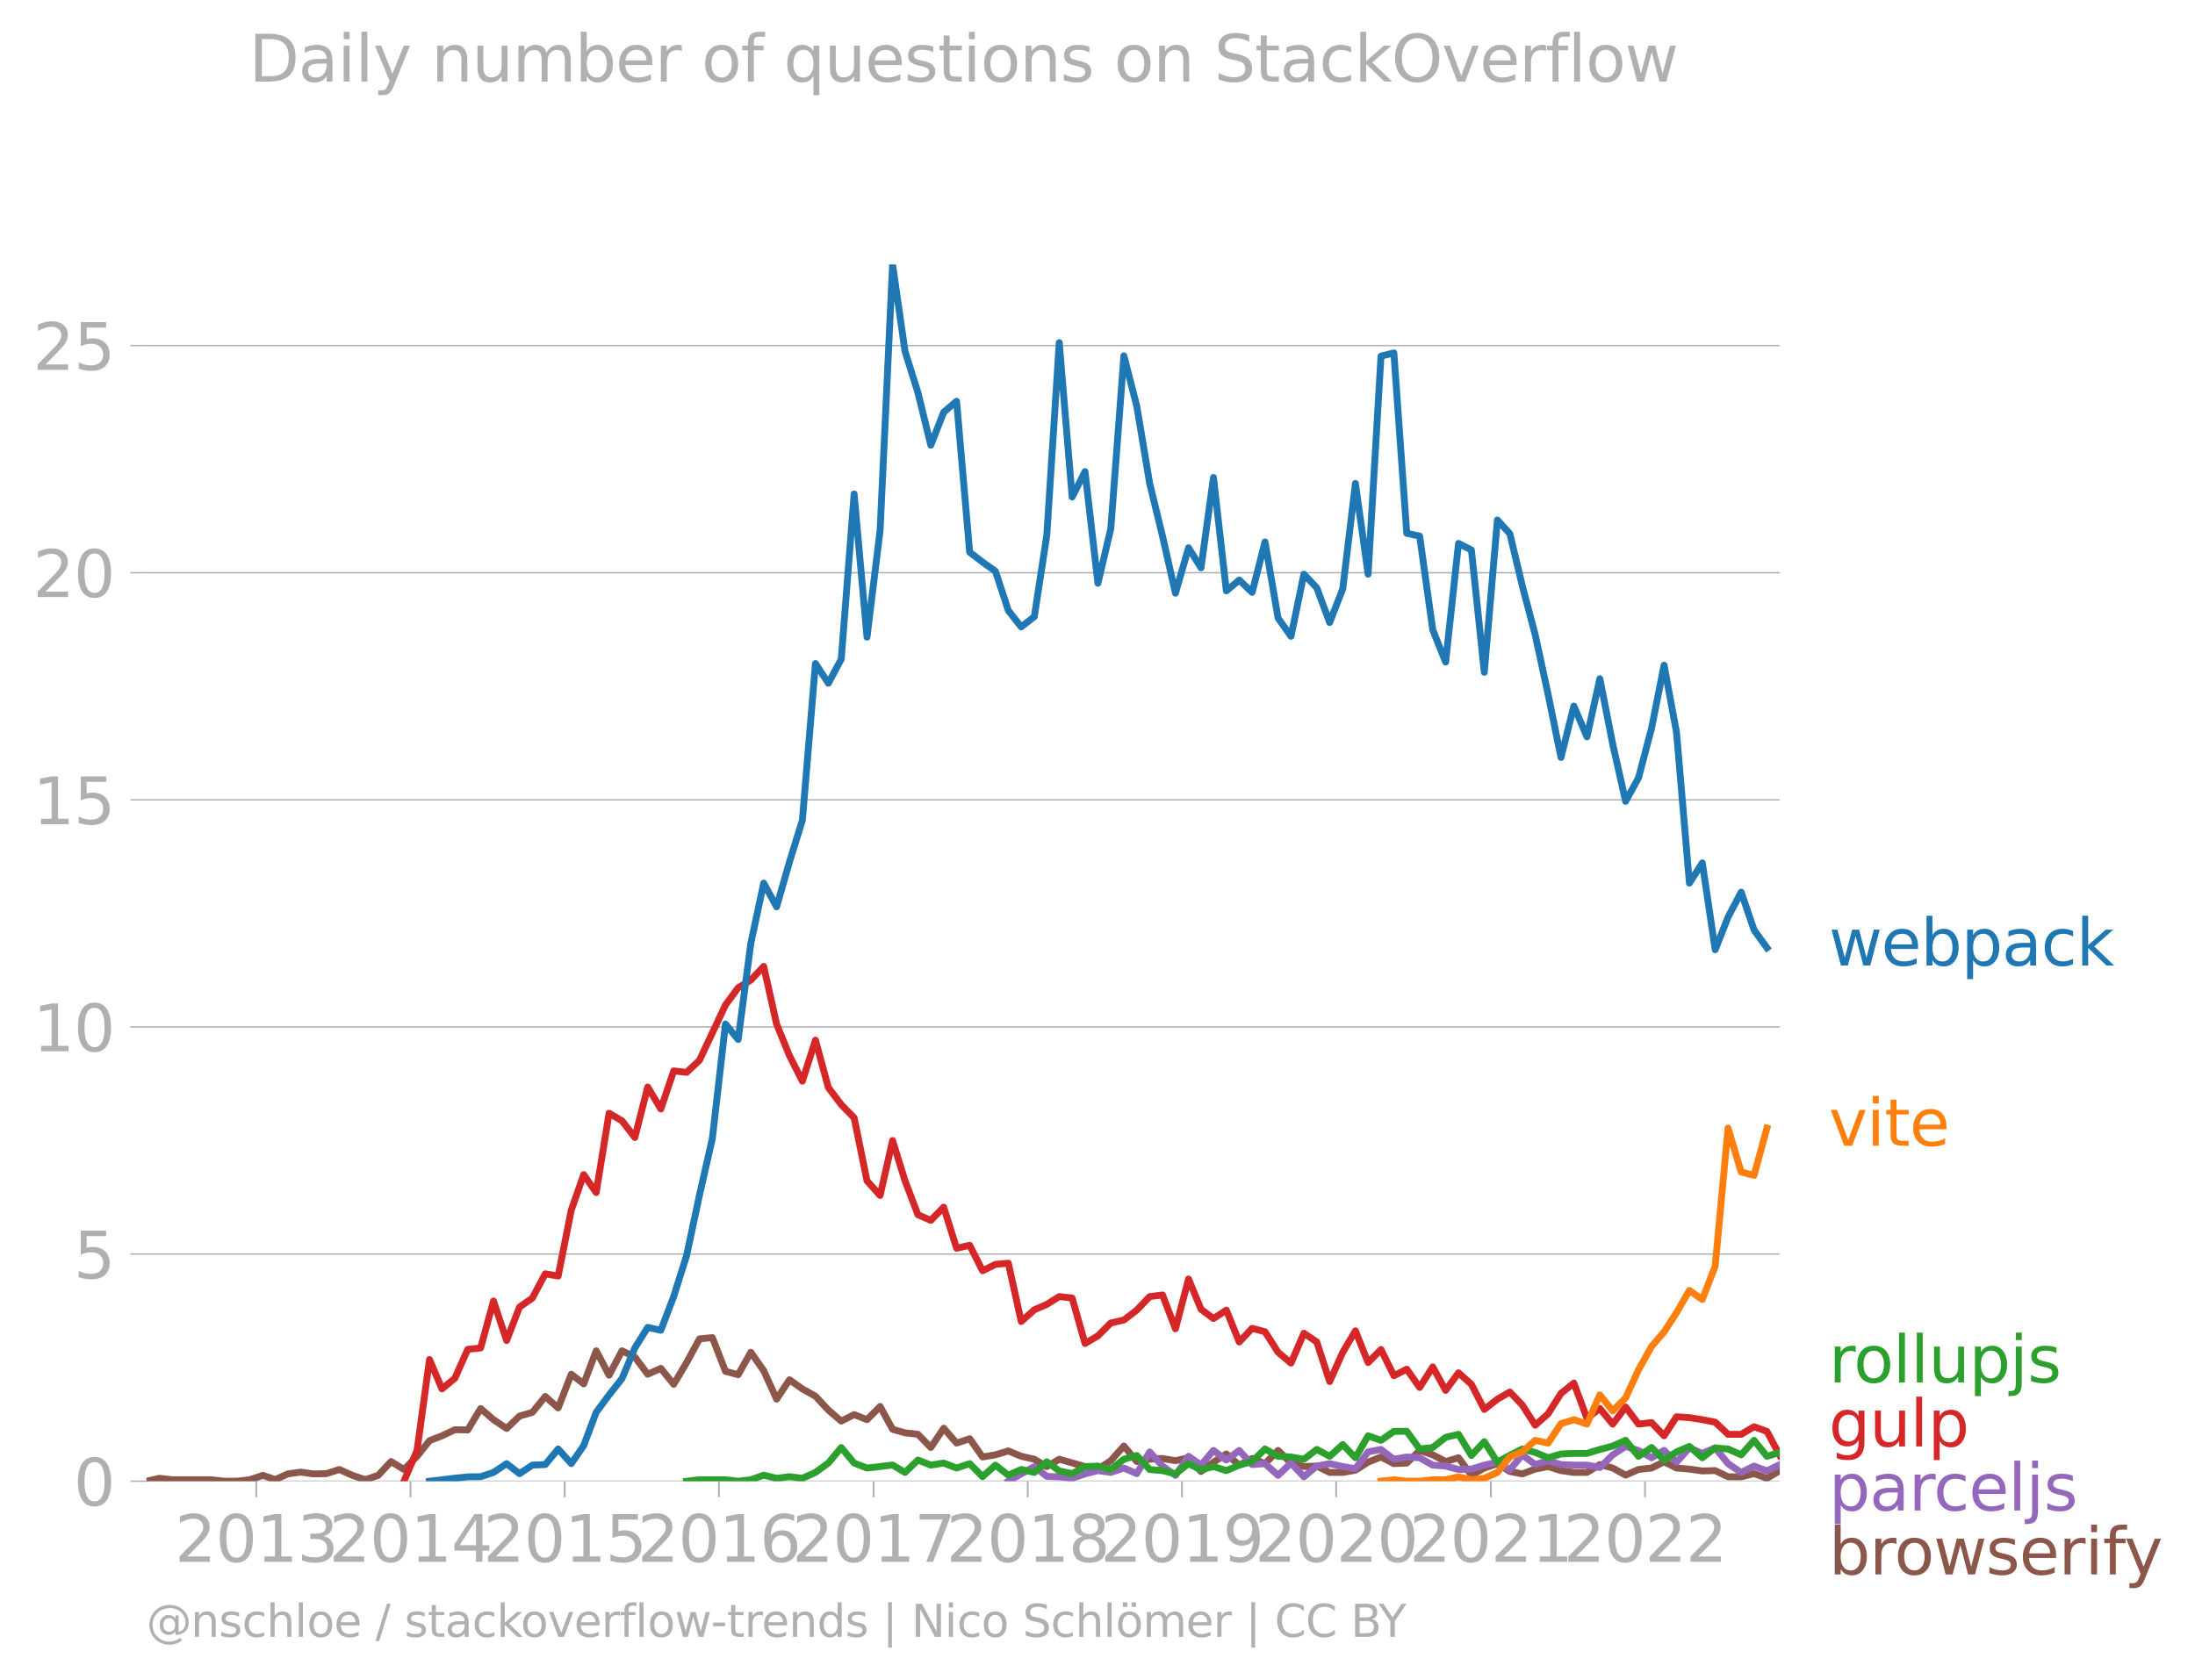 <svg xmlns="http://www.w3.org/2000/svg" xmlns:xlink="http://www.w3.org/1999/xlink" width="639.886" height="489.969" viewBox="0 0 479.914 367.477"><defs><style>*{stroke-linejoin:round;stroke-linecap:butt}</style></defs><g id="figure_1"><path id="patch_1" d="M0 367.477h479.914V0H0v367.477z" style="fill:none"/><g id="axes_1"><path id="patch_2" d="M32.015 323.95h357.12V57.838H32.015V323.95z" style="fill:none"/><g id="matplotlib.axis_1"><g id="xtick_1"><g id="line2d_1"><defs><path id="mfe6a4642e8" d="M0 0v3.5" style="stroke:#b0b0b0;stroke-width:.4"/></defs><use xlink:href="#mfe6a4642e8" x="56.032" y="323.95" style="fill:#b0b0b0;stroke:#b0b0b0;stroke-width:.4"/></g><g id="text_1" style="fill:#b0b0b0" transform="matrix(.14 0 0 -.14 38.217 341.588)"><defs><path id="DejaVuSans-32" d="M1228 531h2203V0H469v531q359 372 979 998 621 627 780 809 303 340 423 576 121 236 121 464 0 372-261 606-261 235-680 235-297 0-627-103-329-103-704-313v638q381 153 712 231 332 78 607 78 725 0 1156-363 431-362 431-968 0-288-108-546-107-257-392-607-78-91-497-524-418-433-1181-1211z" transform="scale(.016)"/><path id="DejaVuSans-30" d="M2034 4250q-487 0-733-480-245-479-245-1442 0-959 245-1439 246-480 733-480 491 0 736 480 246 480 246 1439 0 963-246 1442-245 480-736 480zm0 500q785 0 1199-621 414-620 414-1801 0-1178-414-1799Q2819-91 2034-91q-784 0-1198 620-414 621-414 1799 0 1181 414 1801 414 621 1198 621z" transform="scale(.016)"/><path id="DejaVuSans-31" d="M794 531h1031v3560L703 3866v575l1116 225h631V531h1031V0H794v531z" transform="scale(.016)"/><path id="DejaVuSans-33" d="M2597 2516q453-97 707-404 255-306 255-756 0-690-475-1069Q2609-91 1734-91q-293 0-604 58T488 141v609q262-153 574-231 313-78 654-78 593 0 904 234t311 681q0 413-289 645-289 233-804 233h-544v519h569q465 0 712 186t247 536q0 359-255 551-254 193-729 193-260 0-557-57-297-56-653-174v562q360 100 674 150t592 50q719 0 1137-327 419-326 419-882 0-388-222-655t-631-370z" transform="scale(.016)"/></defs><use xlink:href="#DejaVuSans-32"/><use xlink:href="#DejaVuSans-30" x="63.623"/><use xlink:href="#DejaVuSans-31" x="127.246"/><use xlink:href="#DejaVuSans-33" x="190.869"/></g></g><g id="xtick_2"><use xlink:href="#mfe6a4642e8" id="line2d_2" x="89.749" y="323.95" style="fill:#b0b0b0;stroke:#b0b0b0;stroke-width:.4"/><g id="text_2" style="fill:#b0b0b0" transform="matrix(.14 0 0 -.14 71.934 341.588)"><defs><path id="DejaVuSans-34" d="M2419 4116 825 1625h1594v2491zm-166 550h794V1625h666v-525h-666V0h-628v1100H313v609l1940 2957z" transform="scale(.016)"/></defs><use xlink:href="#DejaVuSans-32"/><use xlink:href="#DejaVuSans-30" x="63.623"/><use xlink:href="#DejaVuSans-31" x="127.246"/><use xlink:href="#DejaVuSans-34" x="190.869"/></g></g><g id="xtick_3"><use xlink:href="#mfe6a4642e8" id="line2d_3" x="123.466" y="323.95" style="fill:#b0b0b0;stroke:#b0b0b0;stroke-width:.4"/><g id="text_3" style="fill:#b0b0b0" transform="matrix(.14 0 0 -.14 105.65 341.588)"><defs><path id="DejaVuSans-35" d="M691 4666h2478v-532H1269V2991q137 47 274 70 138 23 276 23 781 0 1237-428 457-428 457-1159 0-753-469-1171Q2575-91 1722-91q-294 0-599 50Q819 9 494 109v635q281-153 581-228t634-75q541 0 856 284 316 284 316 772 0 487-316 771-315 285-856 285-253 0-505-56-251-56-513-175v2344z" transform="scale(.016)"/></defs><use xlink:href="#DejaVuSans-32"/><use xlink:href="#DejaVuSans-30" x="63.623"/><use xlink:href="#DejaVuSans-31" x="127.246"/><use xlink:href="#DejaVuSans-35" x="190.869"/></g></g><g id="xtick_4"><use xlink:href="#mfe6a4642e8" id="line2d_4" x="157.183" y="323.95" style="fill:#b0b0b0;stroke:#b0b0b0;stroke-width:.4"/><g id="text_4" style="fill:#b0b0b0" transform="matrix(.14 0 0 -.14 139.368 341.588)"><defs><path id="DejaVuSans-36" d="M2113 2584q-425 0-674-291-248-290-248-796 0-503 248-796 249-292 674-292t673 292q248 293 248 796 0 506-248 796-248 291-673 291zm1253 1979v-575q-238 112-480 171-242 60-480 60-625 0-955-422-329-422-376-1275 184 272 462 417 279 145 613 145 703 0 1111-427 408-426 408-1160 0-719-425-1154Q2819-91 2113-91q-810 0-1238 620-428 621-428 1799 0 1106 525 1764t1409 658q238 0 480-47t505-140z" transform="scale(.016)"/></defs><use xlink:href="#DejaVuSans-32"/><use xlink:href="#DejaVuSans-30" x="63.623"/><use xlink:href="#DejaVuSans-31" x="127.246"/><use xlink:href="#DejaVuSans-36" x="190.869"/></g></g><g id="xtick_5"><use xlink:href="#mfe6a4642e8" id="line2d_5" x="190.992" y="323.95" style="fill:#b0b0b0;stroke:#b0b0b0;stroke-width:.4"/><g id="text_5" style="fill:#b0b0b0" transform="matrix(.14 0 0 -.14 173.177 341.588)"><defs><path id="DejaVuSans-37" d="M525 4666h3000v-269L1831 0h-659l1594 4134H525v532z" transform="scale(.016)"/></defs><use xlink:href="#DejaVuSans-32"/><use xlink:href="#DejaVuSans-30" x="63.623"/><use xlink:href="#DejaVuSans-31" x="127.246"/><use xlink:href="#DejaVuSans-37" x="190.869"/></g></g><g id="xtick_6"><use xlink:href="#mfe6a4642e8" id="line2d_6" x="224.708" y="323.95" style="fill:#b0b0b0;stroke:#b0b0b0;stroke-width:.4"/><g id="text_6" style="fill:#b0b0b0" transform="matrix(.14 0 0 -.14 206.893 341.588)"><defs><path id="DejaVuSans-38" d="M2034 2216q-450 0-708-241-257-241-257-662 0-422 257-663 258-241 708-241t709 242q260 243 260 662 0 421-258 662-257 241-711 241zm-631 268q-406 100-633 378-226 279-226 679 0 559 398 884 399 325 1092 325 697 0 1094-325t397-884q0-400-227-679-226-278-629-378 456-106 710-416 255-309 255-755 0-679-414-1042Q2806-91 2034-91q-771 0-1186 362-414 363-414 1042 0 446 256 755 257 310 713 416zm-231 997q0-362 226-565 227-203 636-203 407 0 636 203 230 203 230 565 0 363-230 566-229 203-636 203-409 0-636-203-226-203-226-566z" transform="scale(.016)"/></defs><use xlink:href="#DejaVuSans-32"/><use xlink:href="#DejaVuSans-30" x="63.623"/><use xlink:href="#DejaVuSans-31" x="127.246"/><use xlink:href="#DejaVuSans-38" x="190.869"/></g></g><g id="xtick_7"><use xlink:href="#mfe6a4642e8" id="line2d_7" x="258.425" y="323.95" style="fill:#b0b0b0;stroke:#b0b0b0;stroke-width:.4"/><g id="text_7" style="fill:#b0b0b0" transform="matrix(.14 0 0 -.14 240.61 341.588)"><defs><path id="DejaVuSans-39" d="M703 97v575q238-113 481-172 244-59 479-59 625 0 954 420 330 420 377 1277-181-269-460-413-278-144-615-144-700 0-1108 423-408 424-408 1159 0 718 425 1152 425 435 1131 435 810 0 1236-621 427-620 427-1801 0-1103-524-1761Q2575-91 1691-91q-238 0-482 47Q966 3 703 97zm1256 1978q425 0 673 290 249 291 249 798 0 503-249 795-248 292-673 292t-673-292q-248-292-248-795 0-507 248-798 248-290 673-290z" transform="scale(.016)"/></defs><use xlink:href="#DejaVuSans-32"/><use xlink:href="#DejaVuSans-30" x="63.623"/><use xlink:href="#DejaVuSans-31" x="127.246"/><use xlink:href="#DejaVuSans-39" x="190.869"/></g></g><g id="xtick_8"><use xlink:href="#mfe6a4642e8" id="line2d_8" x="292.142" y="323.95" style="fill:#b0b0b0;stroke:#b0b0b0;stroke-width:.4"/><g id="text_8" style="fill:#b0b0b0" transform="matrix(.14 0 0 -.14 274.327 341.588)"><use xlink:href="#DejaVuSans-32"/><use xlink:href="#DejaVuSans-30" x="63.623"/><use xlink:href="#DejaVuSans-32" x="127.246"/><use xlink:href="#DejaVuSans-30" x="190.869"/></g></g><g id="xtick_9"><use xlink:href="#mfe6a4642e8" id="line2d_9" x="325.951" y="323.95" style="fill:#b0b0b0;stroke:#b0b0b0;stroke-width:.4"/><g id="text_9" style="fill:#b0b0b0" transform="matrix(.14 0 0 -.14 308.136 341.588)"><use xlink:href="#DejaVuSans-32"/><use xlink:href="#DejaVuSans-30" x="63.623"/><use xlink:href="#DejaVuSans-32" x="127.246"/><use xlink:href="#DejaVuSans-31" x="190.869"/></g></g><g id="xtick_10"><use xlink:href="#mfe6a4642e8" id="line2d_10" x="359.668" y="323.95" style="fill:#b0b0b0;stroke:#b0b0b0;stroke-width:.4"/><g id="text_10" style="fill:#b0b0b0" transform="matrix(.14 0 0 -.14 341.853 341.588)"><use xlink:href="#DejaVuSans-32"/><use xlink:href="#DejaVuSans-30" x="63.623"/><use xlink:href="#DejaVuSans-32" x="127.246"/><use xlink:href="#DejaVuSans-32" x="190.869"/></g></g></g><g id="matplotlib.axis_2"><g id="ytick_1"><path id="line2d_11" d="M32.015 323.95h357.12" clip-path="url(#p52f19caba6)" style="fill:none;stroke:#b0b0b0;stroke-width:.3;stroke-linecap:square"/><g id="line2d_12"><defs><path id="m848e7f2988" d="M0 0h-3.5" style="stroke:#b0b0b0;stroke-width:.3"/></defs><use xlink:href="#m848e7f2988" x="32.015" y="323.95" style="fill:#b0b0b0;stroke:#b0b0b0;stroke-width:.3"/></g><use xlink:href="#DejaVuSans-30" id="text_11" style="fill:#b0b0b0" transform="matrix(.14 0 0 -.14 16.108 329.269)"/></g><g id="ytick_2"><path id="line2d_13" d="M32.015 274.276h357.12" clip-path="url(#p52f19caba6)" style="fill:none;stroke:#b0b0b0;stroke-width:.3;stroke-linecap:square"/><use xlink:href="#m848e7f2988" id="line2d_14" x="32.015" y="274.276" style="fill:#b0b0b0;stroke:#b0b0b0;stroke-width:.3"/><use xlink:href="#DejaVuSans-35" id="text_12" style="fill:#b0b0b0" transform="matrix(.14 0 0 -.14 16.108 279.594)"/></g><g id="ytick_3"><path id="line2d_15" d="M32.015 224.601h357.12" clip-path="url(#p52f19caba6)" style="fill:none;stroke:#b0b0b0;stroke-width:.3;stroke-linecap:square"/><use xlink:href="#m848e7f2988" id="line2d_16" x="32.015" y="224.601" style="fill:#b0b0b0;stroke:#b0b0b0;stroke-width:.3"/><g id="text_13" style="fill:#b0b0b0" transform="matrix(.14 0 0 -.14 7.2 229.92)"><use xlink:href="#DejaVuSans-31"/><use xlink:href="#DejaVuSans-30" x="63.623"/></g></g><g id="ytick_4"><path id="line2d_17" d="M32.015 174.927h357.12" clip-path="url(#p52f19caba6)" style="fill:none;stroke:#b0b0b0;stroke-width:.3;stroke-linecap:square"/><use xlink:href="#m848e7f2988" id="line2d_18" x="32.015" y="174.927" style="fill:#b0b0b0;stroke:#b0b0b0;stroke-width:.3"/><g id="text_14" style="fill:#b0b0b0" transform="matrix(.14 0 0 -.14 7.2 180.246)"><use xlink:href="#DejaVuSans-31"/><use xlink:href="#DejaVuSans-35" x="63.623"/></g></g><g id="ytick_5"><path id="line2d_19" d="M32.015 125.253h357.12" clip-path="url(#p52f19caba6)" style="fill:none;stroke:#b0b0b0;stroke-width:.3;stroke-linecap:square"/><use xlink:href="#m848e7f2988" id="line2d_20" x="32.015" y="125.253" style="fill:#b0b0b0;stroke:#b0b0b0;stroke-width:.3"/><g id="text_15" style="fill:#b0b0b0" transform="matrix(.14 0 0 -.14 7.2 130.572)"><use xlink:href="#DejaVuSans-32"/><use xlink:href="#DejaVuSans-30" x="63.623"/></g></g><g id="ytick_6"><path id="line2d_21" d="M32.015 75.579h357.12" clip-path="url(#p52f19caba6)" style="fill:none;stroke:#b0b0b0;stroke-width:.3;stroke-linecap:square"/><use xlink:href="#m848e7f2988" id="line2d_22" x="32.015" y="75.579" style="fill:#b0b0b0;stroke:#b0b0b0;stroke-width:.3"/><g id="text_16" style="fill:#b0b0b0" transform="matrix(.14 0 0 -.14 7.2 80.898)"><use xlink:href="#DejaVuSans-32"/><use xlink:href="#DejaVuSans-35" x="63.623"/></g></g></g><path id="line2d_23" d="m32.015 323.95 2.817-.641 2.818.31h8.498l2.818.33h2.817l2.818-.32 2.863-.961 2.725.927 2.725-1.248 2.818-.384 2.817.384 2.818-.053 2.817-.908 2.864 1.282 2.817.95 2.817-.95 2.818-3.023 2.817 1.741 2.864-2.884 2.725-3.423 2.725-1.064 2.817-1.325 2.818.043 2.817-4.679 2.818 2.436 2.863 1.923 2.818-2.703 2.817-.823 2.818-3.482 2.817 2.52 2.864-7.37 2.725 2.106 2.725-7.234 2.817 5.341 2.818-5.34 2.817 1.367 2.817 3.76 2.864-1.282 2.817 3.482 2.818-4.764 2.817-5.17 2.818-.278 2.863 7.37 2.772.741 2.77-4.906 2.818 4.027 2.818 6.228 2.817-4.241 2.817 1.998 2.864 1.602 2.818 3.023 2.817 2.425 2.817-1.431 2.818 1.11 2.863-2.884 2.725 4.99 2.726.779 2.817.31 2.817 2.895 2.818-4.22 2.817 3.258 2.864-.961 2.817 3.995 2.818-.47 2.817-.854 2.817 1.175 2.864.64 2.725 1.614 2.725-1.613 5.635 1.602 2.817.556 2.818-1.838 2.864-3.205 2.817 3.387 2.817-.502 2.818-.16 2.817.48 2.864-.64 2.725 2.998 2.725-2.037 2.817-1.795 2.818 2.436 2.817-1.443 2.818 1.122 2.863-2.884 2.818 2.756 2.817.769 2.817-.107 2.818 1.389h2.864l2.77-.475 2.772-1.768 2.817-1.133 2.818 1.453 2.817-.128 2.818-2.756 2.863.961 2.818 1.464 2.817-.823 2.818 3.803 2.817-1.56 2.864-.96 2.725 1.716 2.725.526 2.817-1.046 2.818-.556 2.817.887 2.817.395h2.864l2.817-1.72 2.818.759 2.817 1.56 2.818-1.24 2.863-.32 2.725-1.374 2.725 1.374 2.818.235 2.817.405 2.818-.074 2.817 1.356h2.864l2.817-.694 2.818 1.015 2.817-1.677h0" clip-path="url(#p52f19caba6)" style="fill:none;stroke:#8c564b;stroke-width:1.5;stroke-linecap:square"/><path id="line2d_24" d="m220.46 323.95 2.816-1.603 2.864-1.602 2.725 2.14 2.725.103 2.818.3 2.817-.94 2.817-.716 2.818.395 2.864-.961 2.817 1.228 2.817-4.754 2.818 3.098 2.817 2.03 2.864-4.166 2.725 1.9 2.725-3.182 2.817 2.094 2.818-2.094 2.817 3.087 2.818-.203 2.863 2.564 2.818-2.692 2.817 3.012 2.817-2.35 2.818-.534 2.864.641 2.77.464 2.772-3.669 2.817-.545 2.818 2.148 2.817-.492 2.818.171 2.863 1.603 2.818.213 2.817.748 2.818-.085 2.817-.876 2.864-.641 2.725 1.682 2.725-3.285 2.817 2.126 2.818-.844 2.817.844 2.817.118h2.864l2.817.544 2.818-2.788 2.817-1.848 2.818.887 2.863 1.602 2.725-1.614 2.725 2.576 2.818-3.12 2.817 1.197 2.818-1.197 2.817 3.44 2.864 1.923 2.817-1.389 2.818 1.068 2.817-1.399" clip-path="url(#p52f19caba6)" style="fill:none;stroke:#9467bd;stroke-width:1.5;stroke-linecap:square"/><path id="line2d_25" d="m88.317 323.95 2.864-6.73 2.725-19.881 2.725 6.42 2.817-2.328 2.818-6.324 2.817-.3 2.818-10.276 2.863 8.653 2.818-7.318 2.817-1.976 2.818-5.31 2.817.503 2.864-14.422 2.725-7.771 2.725 3.925 2.817-17.337 2.818 1.634 2.817 3.664 2.817-11.035 2.864 4.807 2.817-8.343 2.818.331 2.817-2.65 2.818-6.003 2.863-6.089 2.772-3.757 2.77-1.691 2.818-2.991 2.818 12.605 2.817 6.933 2.817 5.566 2.864-8.973 2.818 10.362 2.817 3.739 2.817 2.884 2.818 13.78 2.863 3.205 2.725-12.018 2.726 8.814 2.817 7.413 2.817 1.24 2.818-2.895 2.817 8.984 2.864-.641 2.817 5.565 2.818-1.4 2.817-.255 2.817 12.755 2.864-2.564 2.725-1.18 2.725-1.705 2.818.31 2.817 9.946 2.817-1.667 2.818-2.82 2.864-.64 2.817-2.17 2.817-2.959 2.818-.352 2.817 7.403 2.864-10.896 2.725 6.615 2.725 2.038 2.817-1.848 2.818 6.975 2.817-3.002 2.818.759 2.863 4.487 2.818 2.371 2.817-6.538 2.817 1.902 2.818 8.674 2.864-6.41 2.77-4.685 2.772 6.929 2.817-2.852 2.818 5.736 2.817-1.431 2.818 3.995 2.863-4.487 2.818 5.128 2.817-3.846 2.818 2.521 2.817 5.491 2.864-2.243 2.725-1.568 2.725 2.85 2.817 4.412 2.818-2.49 2.817-4.465 2.817-2.264 2.864 7.691 2.817-2.115 2.818 3.397 2.817-3.728 2.818 3.728 2.863-.32 2.725 2.884 2.725-4.166 2.818.192 2.817.449 2.818.545 2.817 2.66h2.864l2.817-1.667 2.818 1.026 2.817 5.266" clip-path="url(#p52f19caba6)" style="fill:none;stroke:#d62728;stroke-width:1.5;stroke-linecap:square"/><g id="text_17" style="fill:#1f77b4" transform="matrix(.14 0 0 -.14 399.849 211.159)"><defs><path id="DejaVuSans-77" d="M269 3500h575l719-2731 715 2731h678l719-2731 716 2731h575L4050 0h-678l-753 2869L1863 0h-679L269 3500z" transform="scale(.016)"/><path id="DejaVuSans-65" d="M3597 1894v-281H953q38-594 358-905t892-311q331 0 642 81t618 244V178Q3153 47 2828-22t-659-69q-838 0-1327 487-489 488-489 1320 0 859 464 1363 464 505 1252 505 706 0 1117-455 411-454 411-1235zm-575 169q-6 471-264 752-258 282-683 282-481 0-770-272t-333-766l2050 4z" transform="scale(.016)"/><path id="DejaVuSans-62" d="M3116 1747q0 634-261 995t-717 361q-457 0-718-361t-261-995q0-634 261-995t718-361q456 0 717 361t261 995zM1159 2969q182 312 458 463 277 152 661 152 638 0 1036-506 399-506 399-1331T3314 415Q2916-91 2278-91q-384 0-661 152-276 152-458 464V0H581v4863h578V2969z" transform="scale(.016)"/><path id="DejaVuSans-70" d="M1159 525v-1856H581v4831h578v-531q182 312 458 463 277 152 661 152 638 0 1036-506 399-506 399-1331T3314 415Q2916-91 2278-91q-384 0-661 152-276 152-458 464zm1957 1222q0 634-261 995t-717 361q-457 0-718-361t-261-995q0-634 261-995t718-361q456 0 717 361t261 995z" transform="scale(.016)"/><path id="DejaVuSans-61" d="M2194 1759q-697 0-966-159t-269-544q0-306 202-486 202-179 548-179 479 0 768 339t289 901v128h-572zm1147 238V0h-575v531q-197-318-491-470T1556-91q-537 0-855 302-317 302-317 808 0 590 395 890 396 300 1180 300h807v57q0 397-261 614t-733 217q-300 0-585-72-284-72-546-216v532q315 122 612 182 297 61 578 61 760 0 1135-394 375-393 375-1193z" transform="scale(.016)"/><path id="DejaVuSans-63" d="M3122 3366v-538q-244 135-489 202t-495 67q-560 0-870-355-309-354-309-995t309-996q310-354 870-354 250 0 495 67t489 202V134Q2881 22 2623-34q-257-57-548-57-791 0-1257 497-465 497-465 1341 0 856 470 1346 471 491 1290 491 265 0 518-55 253-54 491-163z" transform="scale(.016)"/><path id="DejaVuSans-6b" d="M581 4863h578V1991l1716 1509h734L1753 1863 3688 0h-750L1159 1709V0H581v4863z" transform="scale(.016)"/></defs><use xlink:href="#DejaVuSans-77"/><use xlink:href="#DejaVuSans-65" x="81.787"/><use xlink:href="#DejaVuSans-62" x="143.311"/><use xlink:href="#DejaVuSans-70" x="206.787"/><use xlink:href="#DejaVuSans-61" x="270.264"/><use xlink:href="#DejaVuSans-63" x="331.543"/><use xlink:href="#DejaVuSans-6b" x="386.523"/></g><g id="text_18" style="fill:#ff7f0e" transform="matrix(.14 0 0 -.14 399.849 250.578)"><defs><path id="DejaVuSans-76" d="M191 3500h609L1894 563l1094 2937h609L2284 0h-781L191 3500z" transform="scale(.016)"/><path id="DejaVuSans-69" d="M603 3500h575V0H603v3500zm0 1363h575v-729H603v729z" transform="scale(.016)"/><path id="DejaVuSans-74" d="M1172 4494v-994h1184v-447H1172V1153q0-428 117-550t477-122h590V0h-590q-666 0-919 248-253 249-253 905v1900H172v447h422v994h578z" transform="scale(.016)"/></defs><use xlink:href="#DejaVuSans-76"/><use xlink:href="#DejaVuSans-69" x="59.18"/><use xlink:href="#DejaVuSans-74" x="86.963"/><use xlink:href="#DejaVuSans-65" x="126.172"/></g><g id="text_19" style="fill:#2ca02c" transform="matrix(.14 0 0 -.14 399.849 302.342)"><defs><path id="DejaVuSans-72" d="M2631 2963q-97 56-211 82-114 27-251 27-488 0-749-317t-261-911V0H581v3500h578v-544q182 319 472 473 291 155 707 155 59 0 131-8 72-7 159-23l3-590z" transform="scale(.016)"/><path id="DejaVuSans-6f" d="M1959 3097q-462 0-731-361t-269-989q0-628 267-989 268-361 733-361 460 0 728 362 269 363 269 988 0 622-269 986-268 364-728 364zm0 487q750 0 1178-488 429-487 429-1349 0-859-429-1349Q2709-91 1959-91q-753 0-1180 489-426 490-426 1349 0 862 426 1349 427 488 1180 488z" transform="scale(.016)"/><path id="DejaVuSans-6c" d="M603 4863h575V0H603v4863z" transform="scale(.016)"/><path id="DejaVuSans-75" d="M544 1381v2119h575V1403q0-497 193-746 194-248 582-248 465 0 735 297 271 297 271 810v1984h575V0h-575v538q-209-319-486-474-276-155-642-155-603 0-916 375-312 375-312 1097zm1447 2203z" transform="scale(.016)"/><path id="DejaVuSans-6a" d="M603 3500h575V-63q0-668-255-968-254-300-820-300h-219v487H38q328 0 446 152Q603-541 603-63v3563zm0 1363h575v-729H603v729z" transform="scale(.016)"/><path id="DejaVuSans-73" d="M2834 3397v-544q-243 125-506 187-262 63-544 63-428 0-642-131t-214-394q0-200 153-314t616-217l197-44q612-131 870-370t258-667q0-488-386-773Q2250-91 1575-91q-281 0-586 55T347 128v594q319-166 628-249 309-82 613-82 406 0 624 139 219 139 219 392 0 234-158 359-157 125-692 241l-200 47q-534 112-772 345-237 233-237 639 0 494 350 762 350 269 994 269 318 0 599-47 282-46 519-140z" transform="scale(.016)"/></defs><use xlink:href="#DejaVuSans-72"/><use xlink:href="#DejaVuSans-6f" x="38.863"/><use xlink:href="#DejaVuSans-6c" x="100.045"/><use xlink:href="#DejaVuSans-6c" x="127.828"/><use xlink:href="#DejaVuSans-75" x="155.611"/><use xlink:href="#DejaVuSans-70" x="218.99"/><use xlink:href="#DejaVuSans-6a" x="282.467"/><use xlink:href="#DejaVuSans-73" x="310.25"/></g><g id="text_20" style="fill:#d62728" transform="matrix(.14 0 0 -.14 399.849 316.342)"><defs><path id="DejaVuSans-67" d="M2906 1791q0 625-258 968-257 344-723 344-462 0-720-344-258-343-258-968 0-622 258-966t720-344q466 0 723 344 258 344 258 966zm575-1357q0-893-397-1329-396-436-1215-436-303 0-572 45t-522 139v559q253-137 500-202 247-66 503-66 566 0 847 295t281 892v285q-178-310-456-463T1784 0Q1141 0 747 490 353 981 353 1791q0 812 394 1302 394 491 1037 491 388 0 666-153t456-462v531h575V434z" transform="scale(.016)"/></defs><use xlink:href="#DejaVuSans-67"/><use xlink:href="#DejaVuSans-75" x="63.477"/><use xlink:href="#DejaVuSans-6c" x="126.855"/><use xlink:href="#DejaVuSans-70" x="154.639"/></g><g id="text_21" style="fill:#9467bd" transform="matrix(.14 0 0 -.14 399.849 330.342)"><use xlink:href="#DejaVuSans-70"/><use xlink:href="#DejaVuSans-61" x="63.477"/><use xlink:href="#DejaVuSans-72" x="124.756"/><use xlink:href="#DejaVuSans-63" x="163.619"/><use xlink:href="#DejaVuSans-65" x="218.6"/><use xlink:href="#DejaVuSans-6c" x="280.123"/><use xlink:href="#DejaVuSans-6a" x="307.906"/><use xlink:href="#DejaVuSans-73" x="335.689"/></g><g id="text_22" style="fill:#8c564b" transform="matrix(.14 0 0 -.14 399.849 344.342)"><defs><path id="DejaVuSans-66" d="M2375 4863v-479h-550q-309 0-430-125-120-125-120-450v-309h947v-447h-947V0H697v3053H147v447h550v244q0 584 272 851 272 268 862 268h544z" transform="scale(.016)"/><path id="DejaVuSans-79" d="M2059-325q-243-625-475-815-231-191-618-191H506v481h338q237 0 368 113 132 112 291 531l103 262L191 3500h609L1894 763l1094 2737h609L2059-325z" transform="scale(.016)"/></defs><use xlink:href="#DejaVuSans-62"/><use xlink:href="#DejaVuSans-72" x="63.477"/><use xlink:href="#DejaVuSans-6f" x="102.34"/><use xlink:href="#DejaVuSans-77" x="163.521"/><use xlink:href="#DejaVuSans-73" x="245.309"/><use xlink:href="#DejaVuSans-65" x="297.408"/><use xlink:href="#DejaVuSans-72" x="358.932"/><use xlink:href="#DejaVuSans-69" x="400.045"/><use xlink:href="#DejaVuSans-66" x="427.828"/><use xlink:href="#DejaVuSans-79" x="461.283"/></g><g id="text_23" style="fill:#b0b0b0" transform="matrix(.097 0 0 -.097 32.015 357.986)"><defs><path id="DejaVuSans-40" d="M2381 1678q0-447 222-702 222-254 610-254 384 0 604 256 221 256 221 700 0 438-225 695-225 258-607 258-378 0-602-256-223-256-223-697zm1703-934q-187-241-429-355t-564-114q-538 0-874 389t-336 1014q0 625 337 1015 338 391 873 391 322 0 565-117 244-117 428-354v409h447V722q457 69 714 417 258 349 258 902 0 334-99 628-98 294-298 544-325 409-792 626t-1017 217q-384 0-738-102-353-101-653-301-490-319-767-836-276-517-276-1120 0-497 179-932 180-434 521-765 328-325 759-495 431-171 922-171 403 0 792 136t714 389l281-347q-390-303-851-464t-936-161q-578 0-1091 205-512 205-912 595Q841 78 631 592q-209 514-209 1105 0 569 212 1084 213 516 607 907 403 396 931 607t1119 211q662 0 1229-272 568-271 952-771 234-307 357-666 124-359 124-744 0-822-497-1297T4084 263v481z" transform="scale(.016)"/><path id="DejaVuSans-6e" d="M3513 2113V0h-575v2094q0 497-194 743-194 247-581 247-466 0-735-297-269-296-269-809V0H581v3500h578v-544q207 316 486 472 280 156 646 156 603 0 912-373 310-373 310-1098z" transform="scale(.016)"/><path id="DejaVuSans-68" d="M3513 2113V0h-575v2094q0 497-194 743-194 247-581 247-466 0-735-297-269-296-269-809V0H581v4863h578V2956q207 316 486 472 280 156 646 156 603 0 912-373 310-373 310-1098z" transform="scale(.016)"/><path id="DejaVuSans-2f" d="M1625 4666h531L531-594H0l1625 5260z" transform="scale(.016)"/><path id="DejaVuSans-2d" d="M313 2009h1684v-512H313v512z" transform="scale(.016)"/><path id="DejaVuSans-64" d="M2906 2969v1894h575V0h-575v525q-181-312-458-464-276-152-664-152-634 0-1033 506-398 507-398 1332t398 1331q399 506 1033 506 388 0 664-152 277-151 458-463zM947 1747q0-634 261-995t717-361q456 0 718 361 263 361 263 995t-263 995q-262 361-718 361t-717-361q-261-361-261-995z" transform="scale(.016)"/><path id="DejaVuSans-7c" d="M1344 4891v-6400H813v6400h531z" transform="scale(.016)"/><path id="DejaVuSans-4e" d="M628 4666h850L3547 763v3903h612V0h-850L1241 3903V0H628v4666z" transform="scale(.016)"/><path id="DejaVuSans-53" d="M3425 4513v-616q-359 172-678 256-319 85-616 85-515 0-795-200t-280-569q0-310 186-468 186-157 705-254l381-78q706-135 1042-474t336-907q0-679-455-1029Q2797-91 1919-91q-331 0-705 75-373 75-773 222v650q384-215 753-325 369-109 725-109 540 0 834 212 294 213 294 607 0 343-211 537t-692 291l-385 75q-706 140-1022 440-315 300-315 835 0 619 436 975t1201 356q329 0 669-60 341-59 697-177z" transform="scale(.016)"/><path id="DejaVuSans-f6" d="M1959 3097q-462 0-731-361t-269-989q0-628 267-989 268-361 733-361 460 0 728 362 269 363 269 988 0 622-269 986-268 364-728 364zm0 487q750 0 1178-488 429-487 429-1349 0-859-429-1349Q2709-91 1959-91q-753 0-1180 489-426 490-426 1349 0 862 426 1349 427 488 1180 488zm295 1266h634v-631h-634v631zm-1222 0h634v-631h-634v631z" transform="scale(.016)"/><path id="DejaVuSans-6d" d="M3328 2828q216 388 516 572t706 184q547 0 844-383 297-382 297-1088V0h-578v2094q0 503-179 746-178 244-543 244-447 0-707-297-259-296-259-809V0h-578v2094q0 506-178 748t-550 242q-441 0-701-298-259-298-259-808V0H581v3500h578v-544q197 322 472 475t653 153q382 0 649-194 267-193 395-562z" transform="scale(.016)"/><path id="DejaVuSans-43" d="M4122 4306v-665q-319 297-680 443-361 147-767 147-800 0-1225-489t-425-1414q0-922 425-1411t1225-489q406 0 767 147t680 444V359q-331-225-702-338-370-112-782-112-1060 0-1670 648-609 649-609 1771 0 1125 609 1773 610 649 1670 649 418 0 788-111 371-111 696-333z" transform="scale(.016)"/><path id="DejaVuSans-42" d="M1259 2228V519h1013q509 0 754 211 246 211 246 645 0 438-246 645-245 208-754 208H1259zm0 1919V2741h935q462 0 688 173 227 174 227 530 0 353-227 528-226 175-688 175h-935zm-631 519h1613q722 0 1112-300 391-300 391-853 0-429-200-682t-588-315q466-100 724-418 258-317 258-792 0-625-425-966Q3088 0 2303 0H628v4666z" transform="scale(.016)"/><path id="DejaVuSans-59" d="M-13 4666h679l1293-1919 1285 1919h678L2272 2222V0h-634v2222L-13 4666z" transform="scale(.016)"/></defs><use xlink:href="#DejaVuSans-40"/><use xlink:href="#DejaVuSans-6e" x="100"/><use xlink:href="#DejaVuSans-73" x="163.379"/><use xlink:href="#DejaVuSans-63" x="215.479"/><use xlink:href="#DejaVuSans-68" x="270.459"/><use xlink:href="#DejaVuSans-6c" x="333.838"/><use xlink:href="#DejaVuSans-6f" x="361.621"/><use xlink:href="#DejaVuSans-65" x="422.803"/><use xlink:href="#DejaVuSans-20" x="484.326"/><use xlink:href="#DejaVuSans-2f" x="516.113"/><use xlink:href="#DejaVuSans-20" x="549.805"/><use xlink:href="#DejaVuSans-73" x="581.592"/><use xlink:href="#DejaVuSans-74" x="633.691"/><use xlink:href="#DejaVuSans-61" x="672.9"/><use xlink:href="#DejaVuSans-63" x="734.18"/><use xlink:href="#DejaVuSans-6b" x="789.16"/><use xlink:href="#DejaVuSans-6f" x="843.445"/><use xlink:href="#DejaVuSans-76" x="904.627"/><use xlink:href="#DejaVuSans-65" x="963.807"/><use xlink:href="#DejaVuSans-72" x="1025.33"/><use xlink:href="#DejaVuSans-66" x="1066.443"/><use xlink:href="#DejaVuSans-6c" x="1101.648"/><use xlink:href="#DejaVuSans-6f" x="1129.432"/><use xlink:href="#DejaVuSans-77" x="1190.613"/><use xlink:href="#DejaVuSans-2d" x="1272.4"/><use xlink:href="#DejaVuSans-74" x="1308.484"/><use xlink:href="#DejaVuSans-72" x="1347.693"/><use xlink:href="#DejaVuSans-65" x="1386.557"/><use xlink:href="#DejaVuSans-6e" x="1448.08"/><use xlink:href="#DejaVuSans-64" x="1511.459"/><use xlink:href="#DejaVuSans-73" x="1574.936"/><use xlink:href="#DejaVuSans-20" x="1627.035"/><use xlink:href="#DejaVuSans-7c" x="1658.822"/><use xlink:href="#DejaVuSans-20" x="1692.514"/><use xlink:href="#DejaVuSans-4e" x="1724.301"/><use xlink:href="#DejaVuSans-69" x="1799.105"/><use xlink:href="#DejaVuSans-63" x="1826.889"/><use xlink:href="#DejaVuSans-6f" x="1881.869"/><use xlink:href="#DejaVuSans-20" x="1943.051"/><use xlink:href="#DejaVuSans-53" x="1974.838"/><use xlink:href="#DejaVuSans-63" x="2038.314"/><use xlink:href="#DejaVuSans-68" x="2093.295"/><use xlink:href="#DejaVuSans-6c" x="2156.674"/><use xlink:href="#DejaVuSans-f6" x="2184.457"/><use xlink:href="#DejaVuSans-6d" x="2245.639"/><use xlink:href="#DejaVuSans-65" x="2343.051"/><use xlink:href="#DejaVuSans-72" x="2404.574"/><use xlink:href="#DejaVuSans-20" x="2445.688"/><use xlink:href="#DejaVuSans-7c" x="2477.475"/><use xlink:href="#DejaVuSans-20" x="2511.166"/><use xlink:href="#DejaVuSans-43" x="2542.953"/><use xlink:href="#DejaVuSans-43" x="2612.777"/><use xlink:href="#DejaVuSans-20" x="2682.602"/><use xlink:href="#DejaVuSans-42" x="2714.389"/><use xlink:href="#DejaVuSans-59" x="2777.492"/></g><g id="text_24" style="fill:#b0b0b0" transform="matrix(.14 0 0 -.14 54.43 17.838)"><defs><path id="DejaVuSans-44" d="M1259 4147V519h763q966 0 1414 437 448 438 448 1382 0 937-448 1373t-1414 436h-763zm-631 519h1297q1356 0 1990-564 635-564 635-1764 0-1207-638-1773Q3275 0 1925 0H628v4666z" transform="scale(.016)"/><path id="DejaVuSans-71" d="M947 1747q0-634 261-995t717-361q456 0 718 361 263 361 263 995t-263 995q-262 361-718 361t-717-361q-261-361-261-995zM2906 525q-181-312-458-464-276-152-664-152-634 0-1033 506-398 507-398 1332t398 1331q399 506 1033 506 388 0 664-152 277-151 458-463v531h575v-4831h-575V525z" transform="scale(.016)"/><path id="DejaVuSans-4f" d="M2522 4238q-688 0-1093-513-404-512-404-1397 0-881 404-1394 405-512 1093-512 687 0 1089 512 402 513 402 1394 0 885-402 1397-402 513-1089 513zm0 512q981 0 1568-658 588-658 588-1764 0-1103-588-1761Q3503-91 2522-91q-984 0-1574 656-589 657-589 1763t589 1764q590 658 1574 658z" transform="scale(.016)"/></defs><use xlink:href="#DejaVuSans-44"/><use xlink:href="#DejaVuSans-61" x="77.002"/><use xlink:href="#DejaVuSans-69" x="138.281"/><use xlink:href="#DejaVuSans-6c" x="166.064"/><use xlink:href="#DejaVuSans-79" x="193.848"/><use xlink:href="#DejaVuSans-20" x="253.027"/><use xlink:href="#DejaVuSans-6e" x="284.814"/><use xlink:href="#DejaVuSans-75" x="348.193"/><use xlink:href="#DejaVuSans-6d" x="411.572"/><use xlink:href="#DejaVuSans-62" x="508.984"/><use xlink:href="#DejaVuSans-65" x="572.461"/><use xlink:href="#DejaVuSans-72" x="633.984"/><use xlink:href="#DejaVuSans-20" x="675.098"/><use xlink:href="#DejaVuSans-6f" x="706.885"/><use xlink:href="#DejaVuSans-66" x="768.066"/><use xlink:href="#DejaVuSans-20" x="803.271"/><use xlink:href="#DejaVuSans-71" x="835.059"/><use xlink:href="#DejaVuSans-75" x="898.535"/><use xlink:href="#DejaVuSans-65" x="961.914"/><use xlink:href="#DejaVuSans-73" x="1023.438"/><use xlink:href="#DejaVuSans-74" x="1075.537"/><use xlink:href="#DejaVuSans-69" x="1114.746"/><use xlink:href="#DejaVuSans-6f" x="1142.529"/><use xlink:href="#DejaVuSans-6e" x="1203.711"/><use xlink:href="#DejaVuSans-73" x="1267.09"/><use xlink:href="#DejaVuSans-20" x="1319.189"/><use xlink:href="#DejaVuSans-6f" x="1350.977"/><use xlink:href="#DejaVuSans-6e" x="1412.158"/><use xlink:href="#DejaVuSans-20" x="1475.537"/><use xlink:href="#DejaVuSans-53" x="1507.324"/><use xlink:href="#DejaVuSans-74" x="1570.801"/><use xlink:href="#DejaVuSans-61" x="1610.01"/><use xlink:href="#DejaVuSans-63" x="1671.289"/><use xlink:href="#DejaVuSans-6b" x="1726.27"/><use xlink:href="#DejaVuSans-4f" x="1784.18"/><use xlink:href="#DejaVuSans-76" x="1862.891"/><use xlink:href="#DejaVuSans-65" x="1922.07"/><use xlink:href="#DejaVuSans-72" x="1983.594"/><use xlink:href="#DejaVuSans-66" x="2024.707"/><use xlink:href="#DejaVuSans-6c" x="2059.912"/><use xlink:href="#DejaVuSans-6f" x="2087.695"/><use xlink:href="#DejaVuSans-77" x="2148.877"/></g><path id="line2d_26" d="m150.116 323.95 2.817-.331 2.818.01h2.863l2.772.32 2.77-.32 2.818-1.004 2.818.684 2.817-.353 2.817.353 2.864-1.282 2.818-2.051 2.817-3.397 2.817 3.397 2.818 1.09 2.863-.321 2.725-.343 2.726 1.625 2.817-2.713 2.817 1.11 2.818-.448 2.817 1.09 2.864-.962 2.817 2.852 2.818-2.531 2.817 2.2 2.817-1.239 2.864.64 2.725-2.334 2.725 2.014 2.818.588 2.817-1.549 2.817-.107 2.818.748 2.864-2.243 2.817-.823 2.817 3.066 2.818.246 2.817.715 2.864-2.243 2.725 1.362 2.725-.721 2.817.887 2.818-1.207 2.817-.78 2.818-2.746 2.863 1.603 2.818.15 2.817.49 2.817-2.147 2.818 1.507 2.864-2.564 2.77 2.873 2.772-4.796 2.817.993 2.818-1.954 2.817-.033 2.818 3.878 2.863-.32 2.818-2.233 2.817-.652 2.818 4.626 2.817-3.023 2.864 4.487 2.725-1.511 2.725-1.374 2.817.759 2.818 1.164 2.817-.833 2.817-.128h2.864l2.817-.866 2.818-.737 2.817-1.25 2.818 3.494 2.863-1.923 2.725 2.758 2.725-1.797 2.818-1.207 2.817 2.49 2.818-2.159 2.817.235 2.864 1.282 2.817-3.173 2.818 3.494 2.817-.844" clip-path="url(#p52f19caba6)" style="fill:none;stroke:#2ca02c;stroke-width:1.5;stroke-linecap:square"/><path id="line2d_27" d="m301.933 323.95 2.818-.32 2.817.32h2.818l2.863-.32 2.818-.011 2.817-.63 2.818.63 2.817-.31 2.864-1.282 2.725-3.4 2.725-1.087 2.817-2.532 2.818.61 2.817-4.252 2.817-.876 2.864.961 2.817-6.377 2.818 3.493 2.817-2.831 2.818-6.143 2.863-5.127 2.725-3.16 2.725-4.211 2.818-4.872 2.817 1.987 2.818-7.285 2.817-30.21 2.864 9.614 2.817.726 2.818-10.34" clip-path="url(#p52f19caba6)" style="fill:none;stroke:#ff7f0e;stroke-width:1.5;stroke-linecap:square"/><path id="line2d_28" d="m93.906 323.95 2.725-.32 2.817-.343 2.818-.299 2.817-.032 2.818-.93 2.863-1.922 2.818 2.19 2.817-1.87 2.818-.117 2.817-3.408 2.864 3.205 2.725-3.96 2.725-7.257 2.817-3.813 2.818-3.558 2.817-6.708 2.817-4.508 2.864.64 2.817-7.392 2.818-8.952 2.817-13.236 2.818-12.402 2.863-24.998 2.772 3.382 2.77-21.008 2.818-13.193 2.818 5.181 2.817-9.817 2.817-9.091 2.864-34.291 2.818 4.305 2.817-5.267 2.817-36.129 2.818 31.322 2.863-23.395 2.725-58.121 2.726 19.023 2.817 8.984 2.817 11.526 2.818-7.221 2.817-2.393 2.864 33.01 2.817 2.168 2.818 1.997 2.817 8.6 2.817 3.579 2.864-2.244 2.725-17.775 2.725-42.154 2.818 33.757 2.817-5.555 2.817 24.431 2.818-11.933 2.864-37.816 2.817 11.003 2.817 16.879 2.818 11.601 2.817 12.435 2.864-9.935 2.725 4.383 2.725-19.766 2.817 24.805 2.818-2.372 2.817 2.703 2.818-11.035 2.863 16.665 2.818 3.974 2.817-13.589 2.817 2.991 2.818 7.585 2.864-7.37 2.77-23.053 2.772 19.847 2.817-47.676 2.818-.716 2.817 39.462 2.818.598 2.863 20.51 2.818 7.04 2.817-25.948 2.818 1.442 2.817 26.76 2.864-33.33 2.725 3.022 2.725 11.4 2.817 10.693 2.818 13.023 2.817 13.802 2.817-11.239 2.864 6.73 2.817-12.712 2.818 14.315 2.817 12.51 2.818-5.14 2.863-10.895 2.725-13.747 2.725 14.708 2.818 32.956 2.817-4.433 2.818 19.004 2.817-7.147 2.864-5.448 2.817 8.29 2.818 3.888" clip-path="url(#p52f19caba6)" style="fill:none;stroke:#1f77b4;stroke-width:1.5;stroke-linecap:square"/></g></g><defs><clipPath id="p52f19caba6"><path d="M32.015 57.838h357.12V323.95H32.015z"/></clipPath></defs></svg>